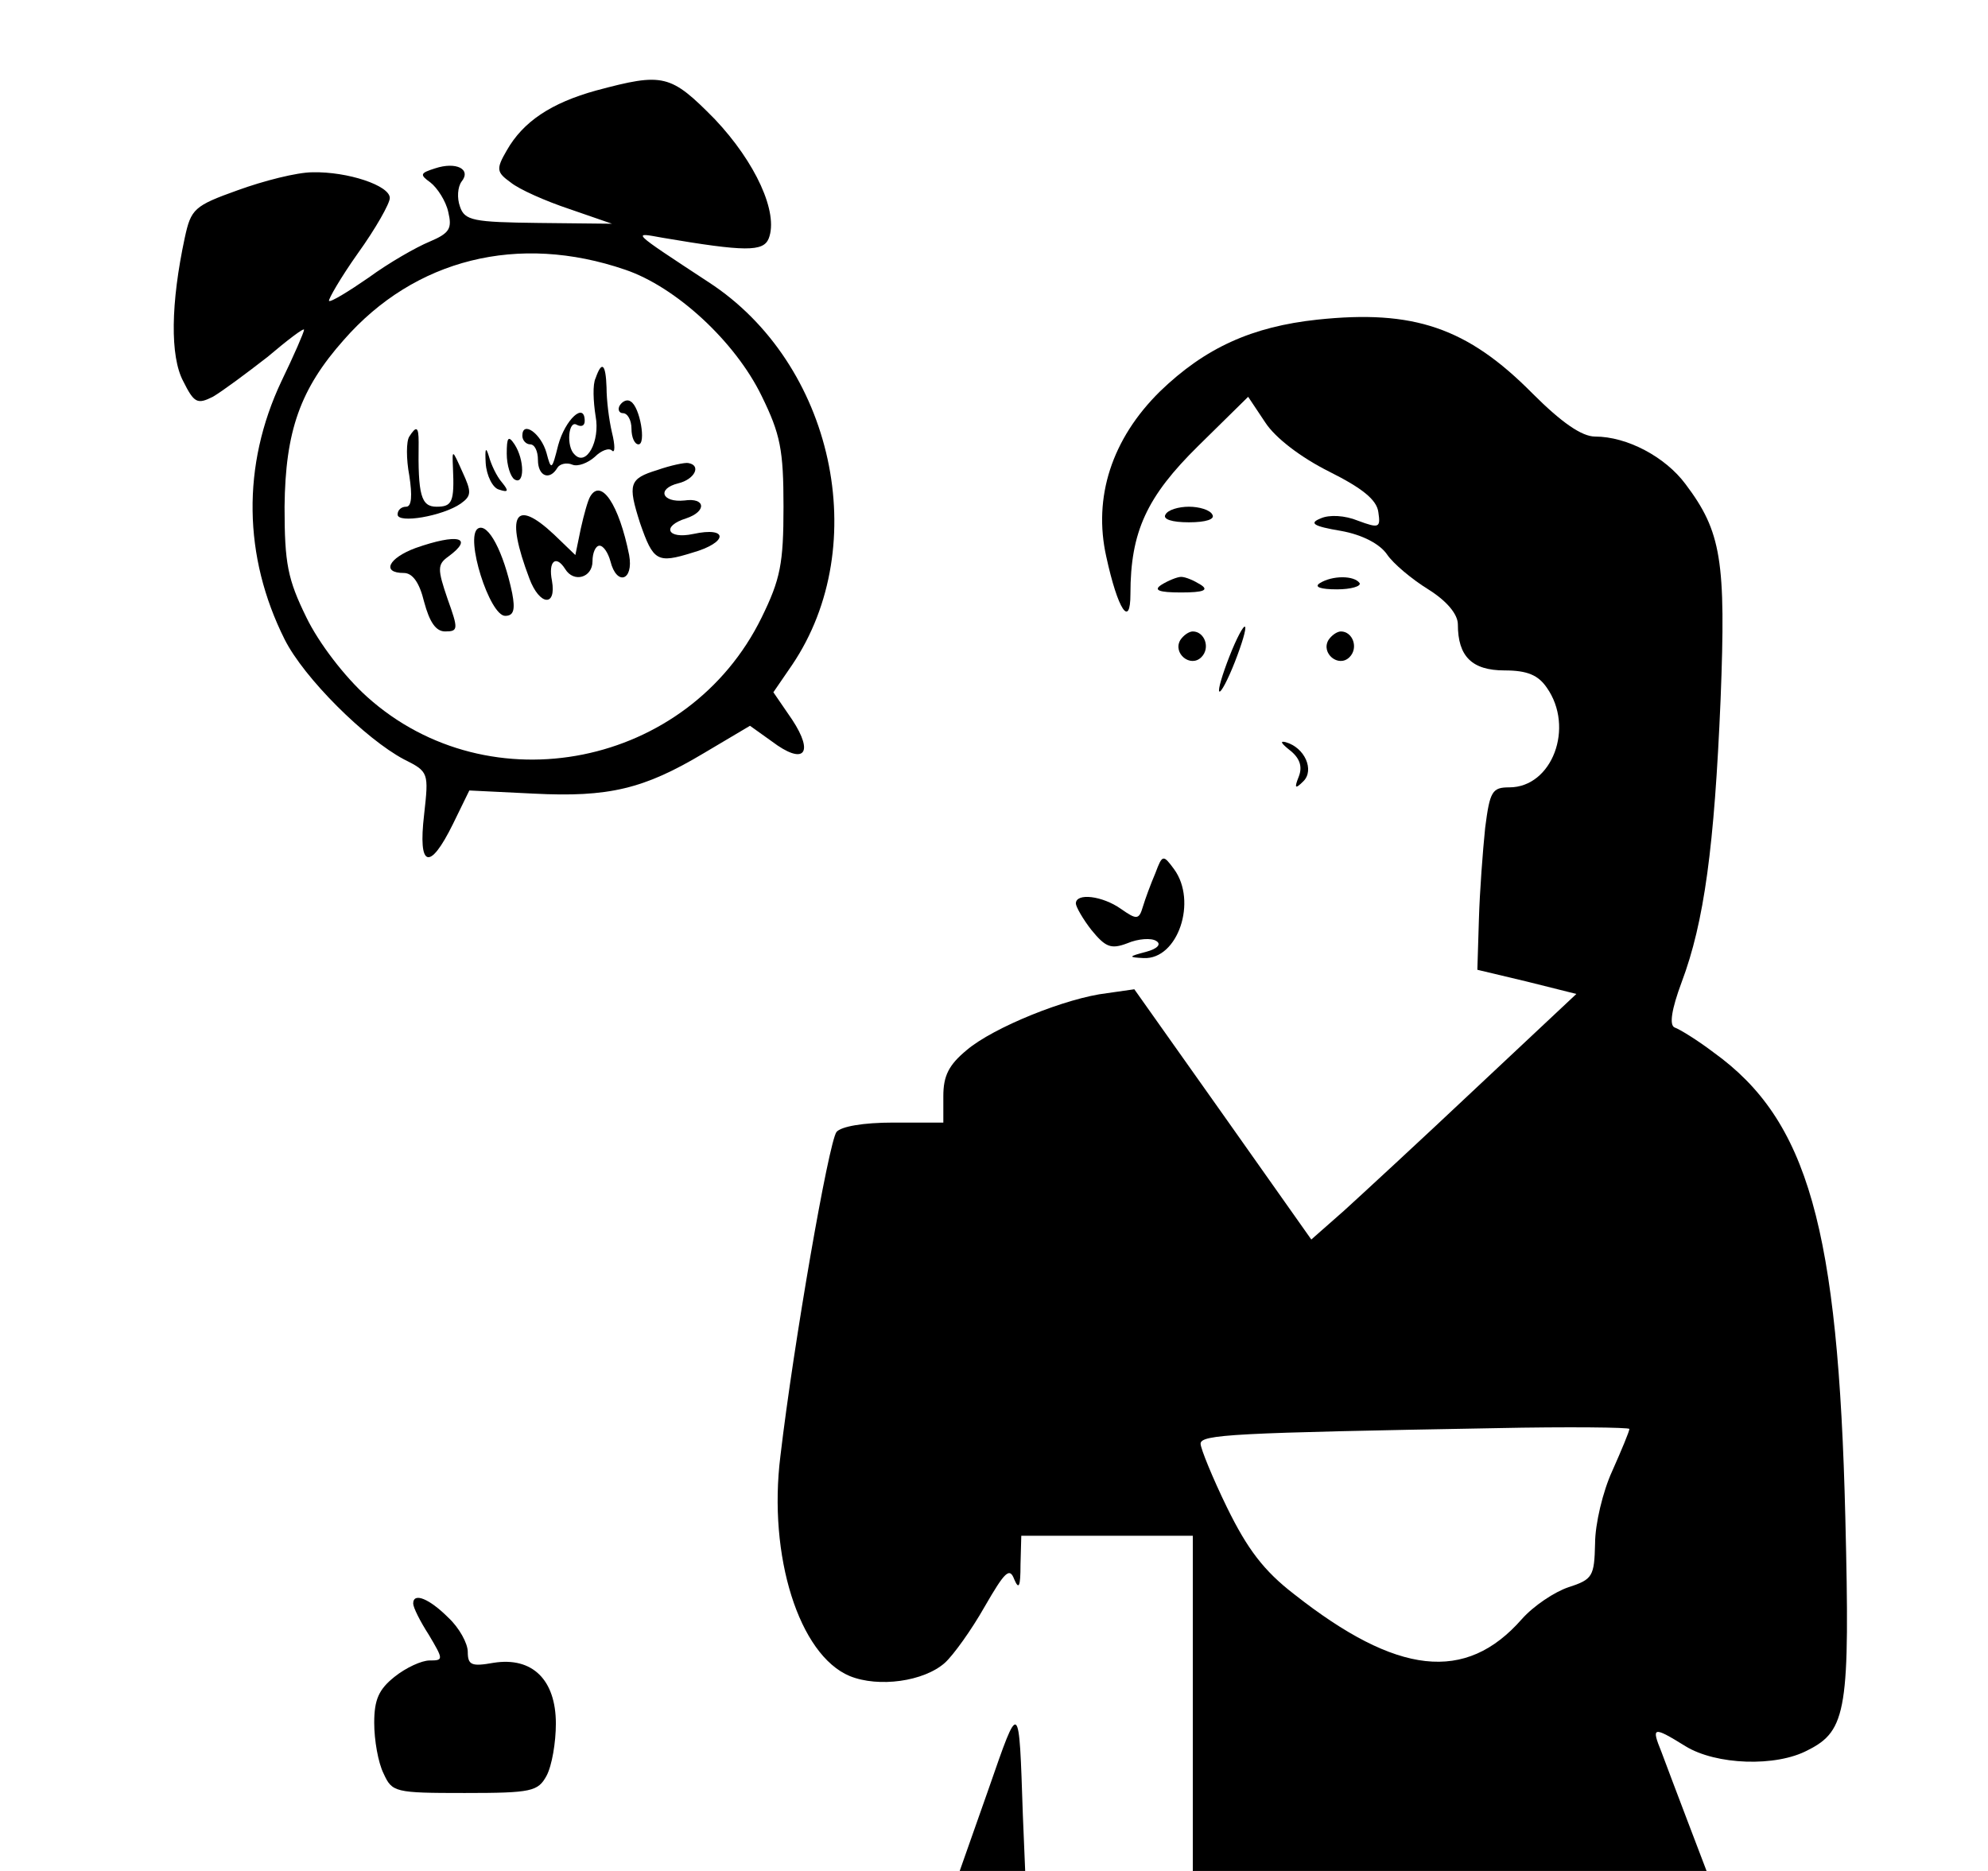 <?xml version="1.0" standalone="no"?>
<!DOCTYPE svg PUBLIC "-//W3C//DTD SVG 20010904//EN"
 "http://www.w3.org/TR/2001/REC-SVG-20010904/DTD/svg10.dtd">
<svg version="1.0" xmlns="http://www.w3.org/2000/svg"
 width="255pt" height="240pt" viewBox="0 0 255 240"
 preserveAspectRatio="xMidYMid meet">

<g transform="translate(0,240) scale(0.1,-0.1)"
fill="#000000" stroke="none">
<path d="M765 2284 c-58 -16 -94 -40 -115 -77 -14 -24 -13 -28 5 -41 11 -9 45
-24 75 -34 l55 -19 -94 1 c-84 1 -95 3 -101 21 -4 11 -3 25 2 32 13 16 -7 26
-34 17 -19 -6 -20 -8 -6 -18 9 -7 20 -24 23 -38 5 -21 2 -27 -24 -38 -17 -7
-52 -27 -78 -46 -26 -18 -49 -32 -51 -30 -1 2 15 30 37 61 23 32 41 64 41 71
0 16 -54 34 -99 33 -20 0 -63 -11 -96 -23 -56 -20 -60 -24 -68 -61 -18 -84
-19 -152 -2 -184 14 -28 18 -30 38 -20 12 7 43 30 70 51 26 22 47 38 47 35 0
-3 -13 -33 -29 -66 -51 -108 -49 -225 4 -331 25 -50 104 -128 153 -154 32 -16
32 -17 26 -71 -8 -68 7 -73 37 -12 l21 43 82 -4 c97 -5 142 6 219 52 l59 35
28 -20 c41 -31 55 -16 26 28 l-24 35 24 35 c104 154 53 387 -107 491 -102 67
-98 64 -59 57 106 -18 129 -18 136 -1 13 33 -17 98 -69 153 -57 58 -66 60
-152 37z m37 -230 c65 -22 141 -92 175 -162 24 -49 28 -69 28 -142 0 -73 -4
-93 -28 -142 -94 -192 -349 -243 -506 -102 -29 26 -62 69 -78 102 -24 49 -28
69 -28 142 1 97 20 151 76 214 91 104 224 137 361 90z"/>
<path d="M764 1915 c-4 -8 -3 -30 0 -49 6 -32 -12 -65 -27 -49 -11 10 -8 45 3
38 6 -3 10 -1 10 5 0 25 -25 2 -34 -31 -8 -32 -9 -33 -15 -10 -7 25 -31 42
-31 22 0 -6 5 -11 10 -11 6 0 10 -9 10 -20 0 -21 15 -27 25 -10 3 5 12 7 19 4
7 -3 20 2 29 10 8 8 18 12 22 8 4 -4 4 7 0 23 -4 17 -7 42 -7 58 -1 30 -6 35
-14 12z"/>
<path d="M795 1880 c-3 -5 -1 -10 4 -10 6 0 11 -9 11 -20 0 -11 4 -20 9 -20
10 0 2 48 -10 55 -4 3 -10 1 -14 -5z"/>
<path d="M525 1840 c-4 -6 -4 -29 0 -50 4 -26 3 -40 -4 -40 -6 0 -11 -4 -11
-10 0 -12 58 -2 81 14 14 10 14 15 2 41 -13 29 -13 29 -12 5 2 -44 -1 -50 -21
-50 -20 0 -24 15 -23 83 0 20 -3 21 -12 7z"/>
<path d="M650 1818 c0 -15 5 -30 10 -33 13 -8 13 25 0 45 -8 12 -10 9 -10 -12z"/>
<path d="M623 1806 c1 -16 9 -32 17 -34 12 -4 13 -2 4 9 -7 8 -14 23 -17 34
-4 13 -5 9 -4 -9z"/>
<path d="M843 1797 c-36 -11 -38 -18 -22 -68 17 -49 22 -52 67 -38 46 13 47
34 1 24 -33 -7 -41 10 -9 20 27 9 25 27 -2 23 -29 -3 -36 15 -8 22 21 5 30 23
13 26 -4 1 -23 -3 -40 -9z"/>
<path d="M757 1763 c-3 -5 -8 -23 -12 -41 l-7 -34 -27 26 c-51 48 -63 26 -32
-56 13 -35 35 -37 29 -3 -5 25 5 34 17 15 11 -18 35 -11 35 10 0 11 4 20 9 20
5 0 11 -9 14 -20 8 -32 30 -25 24 8 -13 65 -36 99 -50 75z"/>
<path d="M613 1722 c-17 -11 15 -112 35 -112 11 0 13 8 9 29 -11 53 -31 91
-44 83z"/>
<path d="M533 1697 c-35 -13 -44 -32 -15 -32 11 0 20 -12 26 -37 7 -26 15 -38
27 -38 17 0 17 3 3 42 -13 38 -13 44 1 54 34 25 12 30 -42 11z"/>
<path d="M1690 1990 c-84 -9 -144 -36 -202 -92 -62 -61 -86 -136 -69 -212 15
-69 31 -92 31 -48 0 80 21 125 87 190 l64 63 22 -33 c13 -20 46 -45 82 -63 42
-21 61 -36 63 -52 3 -20 1 -21 -26 -11 -17 7 -37 8 -48 3 -15 -6 -10 -10 26
-16 28 -5 50 -17 59 -30 8 -12 32 -32 53 -45 24 -15 38 -32 38 -45 0 -41 18
-59 60 -59 29 0 43 -6 54 -22 36 -51 7 -128 -48 -128 -22 0 -25 -5 -31 -52 -3
-29 -7 -82 -8 -117 l-2 -65 63 -15 64 -16 -129 -121 c-70 -66 -147 -137 -169
-157 l-42 -37 -113 160 -114 161 -35 -5 c-52 -6 -146 -44 -180 -73 -23 -19
-30 -33 -30 -59 l0 -34 -64 0 c-39 0 -67 -5 -73 -12 -10 -13 -55 -271 -72
-416 -16 -128 24 -255 89 -282 37 -15 95 -7 122 17 11 10 34 42 51 72 26 45
32 51 38 35 6 -14 8 -9 8 19 l1 37 110 0 110 0 0 -215 0 -215 330 0 329 0 -24
63 c-13 34 -28 74 -34 90 -13 32 -11 33 31 7 39 -24 116 -27 157 -5 50 25 54
53 48 298 -9 372 -48 510 -169 597 -21 16 -44 30 -50 32 -7 3 -4 23 9 58 29
77 42 174 50 363 7 178 1 215 -45 276 -26 35 -75 61 -116 61 -17 0 -43 18 -80
55 -84 85 -153 108 -276 95z m400 -1423 c0 -3 -10 -27 -22 -54 -12 -26 -22
-68 -22 -93 -1 -42 -3 -46 -34 -56 -18 -6 -45 -24 -60 -41 -72 -82 -160 -72
-292 32 -39 30 -60 58 -86 111 -19 39 -34 76 -34 82 0 12 42 14 378 20 94 2
172 1 172 -1z"/>
<path d="M1495 1740 c-4 -6 8 -10 30 -10 22 0 34 4 30 10 -3 6 -17 10 -30 10
-13 0 -27 -4 -30 -10z"/>
<path d="M1490 1650 c-11 -7 -4 -10 25 -10 29 0 36 3 25 10 -8 5 -19 10 -25
10 -5 0 -17 -5 -25 -10z"/>
<path d="M1693 1652 c-8 -5 1 -8 22 -8 18 0 31 4 29 8 -7 10 -35 10 -51 0z"/>
<path d="M1577 1558 c-9 -23 -15 -43 -13 -45 2 -2 11 15 20 38 9 23 15 43 13
45 -2 2 -11 -15 -20 -38z"/>
<path d="M1514 1579 c-10 -17 13 -36 27 -22 12 12 4 33 -11 33 -5 0 -12 -5
-16 -11z"/>
<path d="M1704 1579 c-10 -17 13 -36 27 -22 12 12 4 33 -11 33 -5 0 -12 -5
-16 -11z"/>
<path d="M1654 1438 c13 -10 17 -21 12 -34 -6 -15 -5 -17 6 -6 14 14 2 43 -23
50 -8 2 -5 -2 5 -10z"/>
<path d="M1482 1280 c-6 -14 -13 -33 -16 -43 -5 -17 -8 -17 -28 -3 -24 17 -58
21 -58 7 0 -4 9 -20 20 -34 18 -22 25 -25 46 -17 14 6 31 7 37 3 7 -4 2 -10
-13 -14 -23 -6 -23 -7 -3 -8 44 -2 69 73 39 114 -14 19 -15 19 -24 -5z"/>
<path d="M530 343 c0 -5 9 -23 20 -40 19 -32 19 -33 1 -33 -10 0 -30 -9 -45
-21 -20 -16 -26 -29 -26 -59 0 -22 5 -51 12 -65 11 -24 14 -25 104 -25 86 0
94 2 105 22 7 13 12 43 12 67 0 56 -30 86 -80 78 -28 -5 -33 -3 -33 14 0 11
-11 31 -25 44 -24 24 -45 33 -45 18z"/>
<path d="M1268 105 l-37 -105 42 0 42 0 -3 72 c-5 149 -4 148 -44 33z"/>
</g>
</svg>
